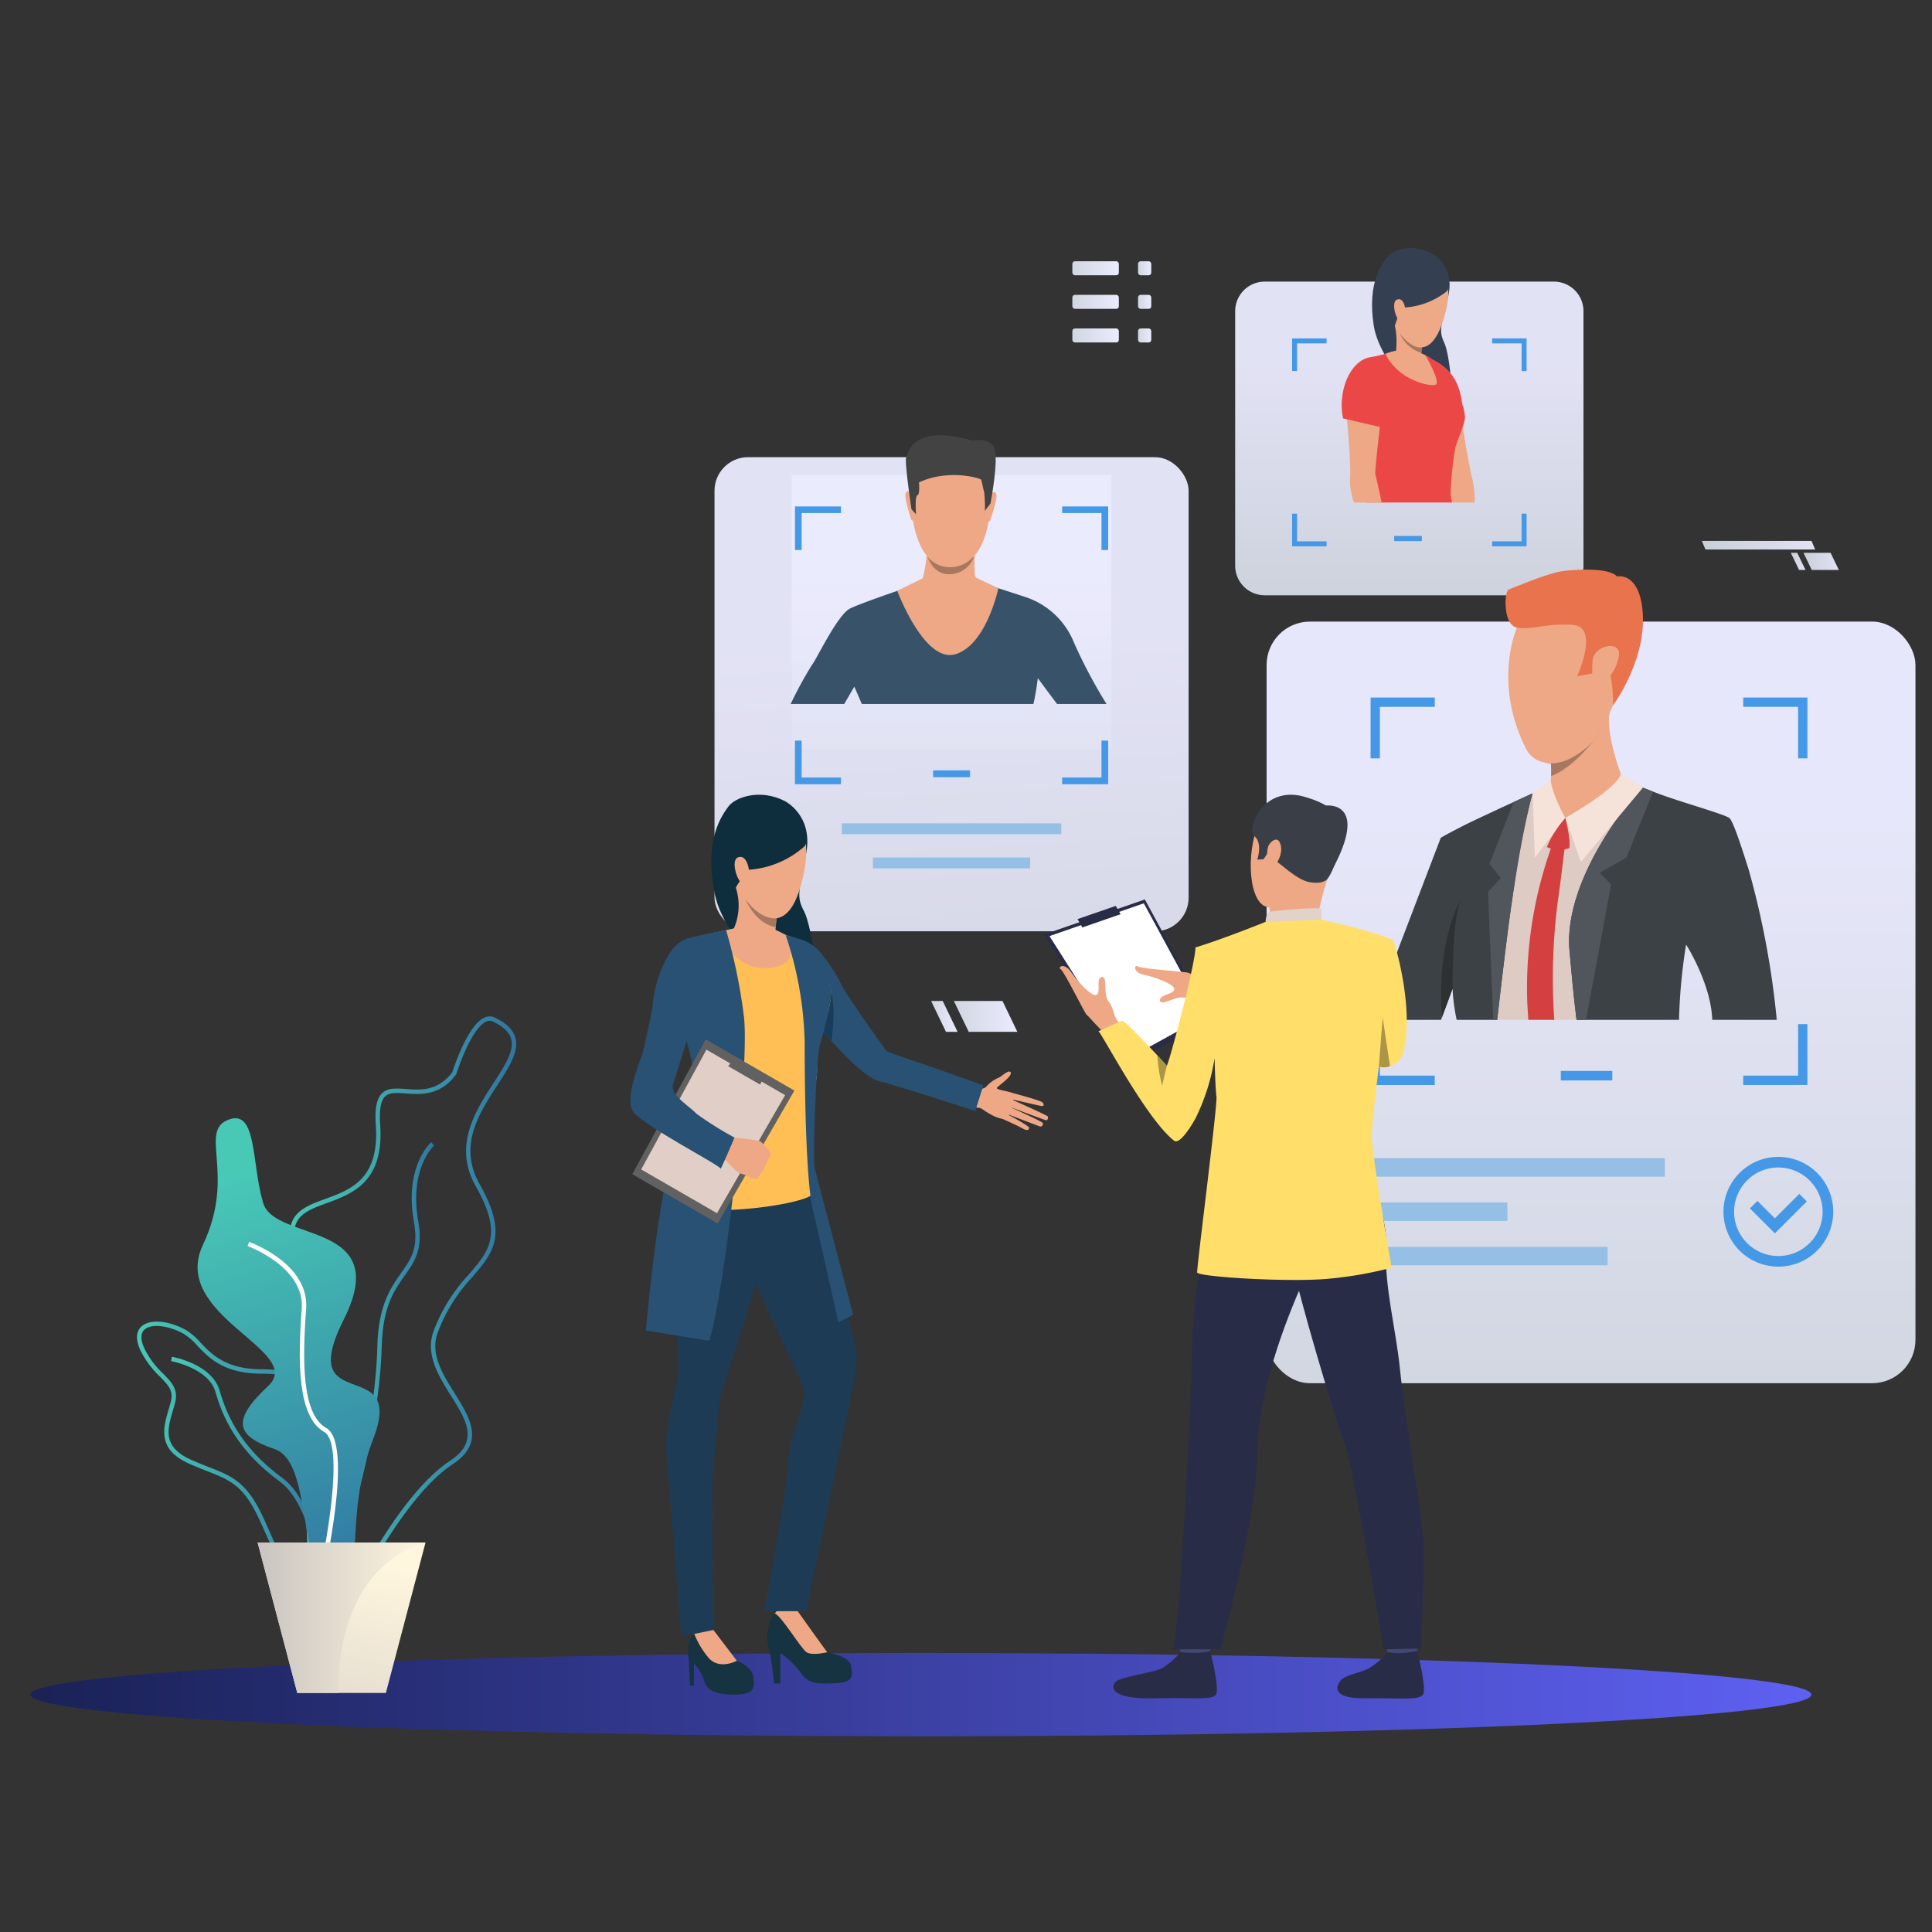 <svg xmlns="http://www.w3.org/2000/svg" xmlns:xlink="http://www.w3.org/1999/xlink" viewBox="0 0 292 292"><rect x="0" y="0" width="292" height="292" fill="#333333" stroke="none"/><defs><style>.cls-1,.cls-28,.cls-46,.cls-6{opacity:0.95;}.cls-1{fill:url(#linear-gradient);}.cls-2{fill:#96bfe6;}.cls-3{opacity:0.98;fill:url(#linear-gradient-2);}.cls-4{fill:#4598e6;}.cls-5{fill:url(#linear-gradient-3);}.cls-6{fill:url(#linear-gradient-4);}.cls-7{fill:#385369;}.cls-8{fill:#eea886;}.cls-9{fill:#434343;}.cls-10{fill:#a77860;}.cls-11{fill:#0e2d3d;}.cls-12{fill:#163342;}.cls-13{fill:#1d3b54;}.cls-14{fill:#285173;}.cls-15{fill:#ffbf55;}.cls-16{fill:#183c59;}.cls-17{fill:#616161;}.cls-18{fill:#e0cec7;}.cls-19{fill:#eea987;}.cls-20{fill:url(#linear-gradient-5);}.cls-21{fill:url(#linear-gradient-6);}.cls-22{fill:url(#linear-gradient-7);}.cls-23{fill:url(#linear-gradient-8);}.cls-24{fill:url(#linear-gradient-9);}.cls-25{fill:#fff;}.cls-26{fill:url(#linear-gradient-10);}.cls-27{fill:url(#linear-gradient-11);}.cls-28{fill:url(#linear-gradient-12);}.cls-29{fill:#344052;}.cls-30{fill:#eb4747;}.cls-31{fill:#393d63;}.cls-32{fill:#decbc4;}.cls-33{fill:#e8734d;}.cls-34{fill:#3c4145;}.cls-35{fill:#51565c;}.cls-36{fill:#f5e2d9;}.cls-37{fill:#d44040;}.cls-38{fill:#2d3133;}.cls-39{fill:#292c47;}.cls-40{fill:#424773;}.cls-41{fill:#3a3f47;}.cls-42{fill:#e2d2ca;}.cls-43{fill:#323657;}.cls-44{fill:#ffdf69;}.cls-45{fill:#ab9546;}.cls-47{fill:url(#linear-gradient-13);}.cls-48{fill:url(#linear-gradient-14);}.cls-49{fill:url(#linear-gradient-15);}.cls-50{fill:url(#linear-gradient-16);}.cls-51{fill:url(#linear-gradient-17);}.cls-52{fill:url(#linear-gradient-18);}.cls-53{fill:url(#linear-gradient-19);}.cls-54{fill:url(#linear-gradient-20);}.cls-55{fill:url(#linear-gradient-21);}.cls-56{fill:url(#linear-gradient-22);}.cls-57{fill:url(#linear-gradient-23);}</style><linearGradient id="linear-gradient" x1="148.957" y1="198.069" x2="143.338" y2="96.229" gradientUnits="userSpaceOnUse"><stop offset="0" stop-color="#d1d7e0"/><stop offset="1" stop-color="#ebebff"/></linearGradient><linearGradient id="linear-gradient-2" x1="240.466" y1="225.957" x2="240.466" y2="121.546" xlink:href="#linear-gradient"/><linearGradient id="linear-gradient-3" x1="4.592" y1="256.125" x2="273.767" y2="256.125" gradientUnits="userSpaceOnUse"><stop offset="0.005" stop-color="#1a2257"/><stop offset="1" stop-color="#5e60f2"/></linearGradient><linearGradient id="linear-gradient-4" x1="143.818" y1="161.481" x2="143.818" y2="85.135" xlink:href="#linear-gradient"/><linearGradient id="linear-gradient-5" x1="-10030.154" y1="205.201" x2="-10012.848" y2="205.201" gradientTransform="matrix(-1, 0, 0, 1, -9964.543, 0)" gradientUnits="userSpaceOnUse"><stop offset="0" stop-color="#3076a1"/><stop offset="1" stop-color="#48c9b6"/></linearGradient><linearGradient id="linear-gradient-6" x1="-10016.708" y1="219.485" x2="-9985.247" y2="219.485" xlink:href="#linear-gradient-5"/><linearGradient id="linear-gradient-7" x1="-10014.019" y1="224.06" x2="-9990.406" y2="224.06" xlink:href="#linear-gradient-5"/><linearGradient id="linear-gradient-8" x1="-10042.562" y1="200.073" x2="-10007.103" y2="200.073" xlink:href="#linear-gradient-5"/><linearGradient id="linear-gradient-9" x1="56.906" y1="238.78" x2="36.261" y2="176.843" gradientTransform="matrix(1, 0, 0, 1, 0, 0)" xlink:href="#linear-gradient-5"/><linearGradient id="linear-gradient-10" x1="40.933" y1="279.23" x2="51.256" y2="234.73" gradientUnits="userSpaceOnUse"><stop offset="0" stop-color="#c9c4c1"/><stop offset="1" stop-color="#fff6de"/></linearGradient><linearGradient id="linear-gradient-11" x1="19.403" y1="244.503" x2="44.78" y2="244.503" gradientTransform="translate(19.534)" xlink:href="#linear-gradient-10"/><linearGradient id="linear-gradient-12" x1="213.006" y1="96.936" x2="213.006" y2="53.929" xlink:href="#linear-gradient"/><linearGradient id="linear-gradient-13" x1="272.572" y1="84.847" x2="277.92" y2="84.847" xlink:href="#linear-gradient"/><linearGradient id="linear-gradient-14" x1="270.656" y1="84.847" x2="272.885" y2="84.847" xlink:href="#linear-gradient"/><linearGradient id="linear-gradient-15" x1="257.212" y1="82.401" x2="274.343" y2="82.401" xlink:href="#linear-gradient"/><linearGradient id="linear-gradient-16" x1="162.074" y1="40.547" x2="169.1" y2="40.547" xlink:href="#linear-gradient"/><linearGradient id="linear-gradient-17" x1="162.074" y1="45.624" x2="169.1" y2="45.624" xlink:href="#linear-gradient"/><linearGradient id="linear-gradient-18" x1="162.074" y1="50.701" x2="169.1" y2="50.701" xlink:href="#linear-gradient"/><linearGradient id="linear-gradient-19" x1="172.001" y1="40.547" x2="174" y2="40.547" xlink:href="#linear-gradient"/><linearGradient id="linear-gradient-20" x1="172.001" y1="45.624" x2="174" y2="45.624" xlink:href="#linear-gradient"/><linearGradient id="linear-gradient-21" x1="172.001" y1="50.701" x2="174" y2="50.701" xlink:href="#linear-gradient"/><linearGradient id="linear-gradient-22" x1="144.165" y1="153.622" x2="153.765" y2="153.622" xlink:href="#linear-gradient"/><linearGradient id="linear-gradient-23" x1="140.726" y1="153.622" x2="144.727" y2="153.622" xlink:href="#linear-gradient"/></defs><title>solution</title><g id="Windows"><rect class="cls-1" x="107.991" y="69.097" width="71.654" height="71.654" rx="5.072"/><rect class="cls-2" x="127.231" y="124.438" width="33.175" height="1.639"/><rect class="cls-2" x="131.929" y="129.602" width="23.777" height="1.639"/><rect class="cls-3" x="191.433" y="93.948" width="98.067" height="115.108" rx="6.555"/><rect class="cls-4" x="235.898" y="161.855" width="7.778" height="1.441"/><rect class="cls-2" x="206.368" y="175.055" width="45.259" height="2.789"/><rect class="cls-2" x="206.368" y="188.445" width="36.599" height="2.789"/><rect class="cls-2" x="206.368" y="181.75" width="21.456" height="2.789"/><path class="cls-4" d="M263.468,105.427v1.409h8.294v7.784h1.408v-9.193Zm-56.321,9.193h1.409v-7.784h8.294v-1.409h-9.7Zm64.615,40.164v7.786h-8.294v1.409h9.7v-9.2Zm-63.206,0h-1.409v9.2h9.7V162.57h-8.294Z"/><path class="cls-4" d="M268.779,191.439a8.295,8.295,0,1,1,8.294-8.294A8.3,8.3,0,0,1,268.779,191.439Zm0-14.984a6.689,6.689,0,1,0,6.689,6.69A6.7,6.7,0,0,0,268.779,176.455Z"/><polygon class="cls-4" points="268.25 186.409 264.482 182.641 265.617 181.506 268.25 184.139 271.941 180.447 273.076 181.583 268.25 186.409"/><path class="cls-5" d="M273.767,256.125c0,3.479-60.257,6.3-134.587,6.3S4.592,259.6,4.592,256.125s60.257-6.3,134.588-6.3S273.767,252.646,273.767,256.125Z"/><rect class="cls-6" x="119.669" y="71.776" width="48.297" height="41.439"/><path class="cls-7" d="M162.266,97a11.886,11.886,0,0,0-7.216-6.742c-.642-.214-1.79-.588-3-.979-2.178-.7-4.558-1.47-4.558-1.47h-7.517s-2.6.873-5.37,1.842l0,0c-2.548.894-5.232,1.868-6.137,2.324-1.89.943-5.069,7.687-5.711,8.46a59.481,59.481,0,0,0-3.257,5.96h8.1c.855-1.47,1.514-2.61,1.514-2.61s.512,1.123,1.134,2.61h25.943c.41-1.726.666-3.9.666-3.9s1.389,1.889,2.906,3.9h7.477A75.207,75.207,0,0,1,162.266,97Z"/><path class="cls-8" d="M144.63,67.156s5.877.926,4.983,10.122-6.083,8.442-6.43,8.433-5.207.168-5.586-11.06C137.6,74.651,137.431,66.348,144.63,67.156Z"/><path class="cls-8" d="M149.7,74.68s.644-.687.88.009-.878,3.8-.918,3.945c0,0-.117.27-.272.121A33.8,33.8,0,0,1,149.7,74.68Z"/><path class="cls-8" d="M137.755,74.564s-.63-.7-.88-.008.795,3.815.842,3.962c0,0,.112.272.269.126A33.555,33.555,0,0,0,137.755,74.564Z"/><path class="cls-9" d="M149.7,76.091l-.842,1.125a22.449,22.449,0,0,0-.111-2.853c-.135-.387-.342-1.568-.455-1.847s-5.047-1.661-9.405.4c0,0,.191,1.773-.227,1.931s-.212,2.889-.212,2.889l-.692-.781s-1.059-7.075-.8-7.813,1.095-5.17,10.037-2.539c0,0,2.788-.59,3.347,1.335S149.7,76.091,149.7,76.091Z"/><path class="cls-8" d="M148.222,87.646c0-.008-.754-.37-.754-.37-.367-.819-.095-4.274-.095-4.274s-7.485-1.905-7.272-.448a18.816,18.816,0,0,1-.645,4.842l-3.84,1.906s4.092,10.987,8.794,9.57,6.479-9.966,6.479-9.966Z"/><path class="cls-10" d="M140.209,84.172a4.439,4.439,0,0,0,3.3,1.557,4.827,4.827,0,0,0,3.737-1.723,3.94,3.94,0,0,1-3.728,2.776S141.245,87.071,140.209,84.172Z"/><path class="cls-11" d="M118.6,121.063s4.319,2.112,3.251,7.86-1.54,6.522-.346,8.767,2.6,11.826,1.529,13.642-13.307-7.98-15-16.2,1.075-11.873,2.055-13.235S114.785,119.128,118.6,121.063Z"/><path class="cls-12" d="M116.968,254.446h.979V249.83a13.123,13.123,0,0,1,3.125,3.049c1.2,1.77,2.861,1.619,5.384,1.506s2.409-1.129,2.183-2.56-2.786-1.882-3.614-2.108-2.709-3.466-3.313-4.254a10.769,10.769,0,0,1-1.261-2.109s-.471-1.92-2.8,0-1.657,5.61-1.393,5.949A41.925,41.925,0,0,1,116.968,254.446Z"/><path class="cls-8" d="M121.9,249.717c.866.565,3.125,0,3.125,0-.64-.828-4.574-6.363-4.574-6.363-2.391-1.393-3.336.524-3.336.524C118.091,244.176,121.034,249.152,121.9,249.717Z"/><path class="cls-8" d="M147.073,164.552s1.567.3,2.1-.437a5.122,5.122,0,0,1,1.817-1.255c.428-.2,1.515-1.3,1.771-.761s-1.705,1.9-2.059,2.267,1.923.53,2.316.888-.091,4.113-1.641,3.821-3.012-1.628-3.295-1.626a9.586,9.586,0,0,1-1.136-.168Z"/><path class="cls-8" d="M152.674,165.1s4.685,1.21,4.93,1.552.164.592-.279.5-4.561-1.039-4.561-1.039,5.3,2.365,5.567,2.6c.153.138.026.632-.216.6s-5.633-2.072-5.633-2.072,4.949,2.217,5.109,2.48a.373.373,0,0,1-.469.514c-.378-.139-5.088-1.937-5.088-1.937s3.5,1.84,3.5,2.142c0,.185-.088.617-.976.114s-3.109-1.47-3.109-1.47Z"/><path class="cls-12" d="M104.285,254.762h.6v-3.389a7.377,7.377,0,0,1,1.561,2.721c.489,1.619,2.241,2.1,4.915,2.024s2.71-1.131,2.484-2.712S111.363,251,111.363,251a42.254,42.254,0,0,1-3.539-4.65,3.526,3.526,0,0,0-2.89.593c-1.27,1.025-.875,3.342-.837,3.944S104.285,254.762,104.285,254.762Z"/><path class="cls-13" d="M106.129,174.045a23.636,23.636,0,0,0-4.049,9.054c-.864,4.913.511,21.4.473,23.831s-2.3,8.471-1.845,13.045,2.235,27.341,2.235,27.341l4.881-.969s-.283-23.21,0-25.13.849-8.918.962-9.709,7.17-21.551,7.17-25.093S113.81,168.266,106.129,174.045Z"/><path class="cls-13" d="M122.13,175.663s5.233,19.973,5.854,22.74,1.521,5.049,1.521,6.224a41.121,41.121,0,0,1-1.013,7.1l-6.645,31.782h-6.329s3.527-19.067,3.621-22.795,2.972-9.043,2.407-10.625-9.092-19.821-9.092-19.821S106,169.866,122.13,175.663Z"/><path class="cls-8" d="M111.363,251l-3.539-4.65-2.89.593a13.125,13.125,0,0,0,2.182,3.647C108.78,252.441,111.363,251,111.363,251Z"/><path class="cls-14" d="M119.969,141.723a6.533,6.533,0,0,1,3.787,1.95,25.008,25.008,0,0,1,3.587,5.464c.427.931,6.412,9.565,6.723,9.759s3.319,1.2,5.312,1.87c3.077,1.035,9.243,3.276,9.243,3.276l-1.225,3.877s-11.595-3.794-14.5-4.509c-3.551-.875-11.725-11.362-11.725-11.362S115.078,144.906,119.969,141.723Z"/><path class="cls-15" d="M116.2,140.209a29.2,29.2,0,0,0,3.766,1.514c.97.194,4.735,5.085,5.4,6.871s0,4.463-1.359,7.607-.077,4.192-.7,7.336-.422,14.906-.305,16.653-18.168,4.394-21.778,1.211c0,0,2.444-10.6,5.337-13.625.626-.655.56-5.015.133-6.1s-5.24-9.2-5.24-9.2-.354-8.228,1.746-9.859c1.825-1.417,6.8-1.922,7.689-2.232A15.253,15.253,0,0,1,116.2,140.209Z"/><path class="cls-8" d="M117.538,136.984s-.084.77-.18,1.81c-.037.411-.078.866-.115,1.331a31.407,31.407,0,0,0-.146,3.656s-2.905,2.91-6.207-3.4a8.668,8.668,0,0,0,.343-6.141C110.187,130.7,117.538,136.984,117.538,136.984Z"/><path class="cls-16" d="M125.666,157.361s.7-4.65-.044-7.477a18.06,18.06,0,0,1-1.333,5.884Z"/><path class="cls-8" d="M108.658,140.831s2,5.9,7.483,5.467,2.6-4.982,2.6-4.982a12.091,12.091,0,0,0-1.752-.858c-.385-.074-6.064-.146-6.064-.146Z"/><path class="cls-14" d="M118.741,141.316a54.061,54.061,0,0,1,2.872,16.045c0,8.1.232,21.291,1.235,25.457s3.857,17.05,3.857,17.05l2.237-1.157s-5.38-20.563-5.786-22.045.309-17.147.695-18.459,2.026-7.149,1.771-8.769c-.322-2.042-2.232-5.063-5.318-7.661Z"/><path class="cls-14" d="M109.742,140.583a82.549,82.549,0,0,1,2.69,13.039c.905,7.322-2.777,41.309-5.246,49.024L97.619,201.1s2.06-24.024,4.855-28.4,3.685-8.24.668-17.364,1.322-13.645,1.322-13.645S108.9,140.678,109.742,140.583Z"/><polygon class="cls-17" points="120.063 164.827 108.464 184.918 95.569 177.473 106.664 157.092 120.063 164.827"/><polygon class="cls-18" points="118.665 165.518 108.363 183.362 96.91 176.75 106.765 158.648 118.665 165.518"/><polygon class="cls-17" points="114.864 163.915 115.587 162.663 110.957 159.99 110.053 161.138 114.864 163.915"/><path class="cls-8" d="M114.312,178.17a2.384,2.384,0,0,1-.759-.109s-.405-.235-.7-.385a2.246,2.246,0,0,0-.235-.1,4.4,4.4,0,0,1-1.293-.547,29.43,29.43,0,0,1-2.329-2.459l.858-1.3.629-1.336a29.519,29.519,0,0,1,4.329.523,1.5,1.5,0,0,1,.143.086,5.573,5.573,0,0,1,.807.826c.073.062.761.735.737,1.022a.939.939,0,0,1-.457.791,2.243,2.243,0,0,1-.481,1.138,1.4,1.4,0,0,1-.672,1.033S114.735,178.066,114.312,178.17Z"/><path class="cls-14" d="M106.451,141.723s-3.522-1.009-5.541,2.873a17.717,17.717,0,0,0-2.278,7.433c-.255,1.789-1.4,6.676-1.521,7.18s-2.721,6.522-1.526,8.625,13.392,8.336,13.314,8.8,2.112-4.7,2.112-4.7a52.2,52.2,0,0,1-5.741-3.6c-1.313-1.375-4.081-2.857-3.512-4.563.668-2,2.675-8.765,3.141-9.755S109.421,142.985,106.451,141.723Z"/><path class="cls-19" d="M117.972,121.7s6.271,1.971,2.866,12.793-11.969-1.254-11.073-7.848S117.972,121.7,117.972,121.7Z"/><path class="cls-11" d="M121.479,128.015a14.145,14.145,0,0,1-8.331,3.44s-2,2.35-2.158,3.272c0,0-4.652-7.931,1.067-12.685S123.582,126.056,121.479,128.015Z"/><path class="cls-19" d="M113.211,131.67c-.04-.787-.525-2.58-1.7-2.078s.072,4.152.848,3.927C112.363,133.519,113.307,133.534,113.211,131.67Z"/><path class="cls-10" d="M117.358,138.794c-.037.411-.078.866-.115,1.331,0,0-2.768-.165-4.618-4.283C112.746,136.022,114.774,139,117.358,138.794Z"/><path class="cls-20" d="M48.688,237.762c4.021-2.828,8.727-22.535,9.008-34.273.144-6.013,1.921-8.518,3.489-10.728,1.5-2.112,2.793-3.937,2.039-8.126-1.441-8.006,2.348-11.462,2.387-11.5l-.439-.5c-.169.148-4.114,3.712-2.6,12.114.7,3.914-.457,5.551-1.927,7.624-1.543,2.174-3.463,4.88-3.612,11.1-.3,12.6-5.113,31.2-8.726,33.745Z"/><path class="cls-21" d="M40.259,232.014c-.379-.86-.772-1.75-1.217-2.689-2.3-4.849-4.331-5.647-7.7-6.97-.824-.324-1.757-.69-2.782-1.15-4.829-2.171-3.894-5.369-3.069-8.191.115-.394.23-.788.33-1.177.425-1.66-.391-2.493-1.626-3.753a14.086,14.086,0,0,1-2.942-3.944c-.964-2.015-.472-3.095.11-3.646,1.225-1.162,4.049-.948,6.716.508a9.716,9.716,0,0,1,2.233,1.923c1.7,1.78,3.816,4,9.168,4.021,3.051.014,4.723.436,5.588,1.408.983,1.1.8,2.757.541,5.044-.088.791-.189,1.688-.25,2.657a15.5,15.5,0,0,0,3.082,9.99c2.038,2.427,4.55,7.463,3.466,10.563a3.712,3.712,0,0,1-3.02,2.431,8.588,8.588,0,0,1-1.7.184C43.44,239.223,42.07,236.119,40.259,232.014Zm-12.5-30.428c-2.382-1.3-4.936-1.563-5.941-.61-.764.724-.4,1.964.033,2.877a13.333,13.333,0,0,0,2.817,3.766c1.292,1.318,2.313,2.36,1.795,4.382-.1.4-.218.8-.336,1.2-.821,2.81-1.6,5.464,2.7,7.4,1.01.454,1.935.817,2.752,1.138,3.4,1.335,5.652,2.217,8.062,7.305.448.946.842,1.84,1.224,2.705,2.08,4.714,3.336,7.56,7.884,6.641a3.087,3.087,0,0,0,2.524-2c.955-2.732-1.33-7.515-3.348-9.917a15.882,15.882,0,0,1-3.236-10.459c.062-.985.164-1.89.253-2.689.237-2.116.409-3.645-.376-4.528-.718-.806-2.29-1.172-5.1-1.185-5.634-.026-7.859-2.355-9.646-4.227a9.117,9.117,0,0,0-2.07-1.8Z"/><path class="cls-22" d="M48.812,243.062l.664-.035c-.033-.624-.871-15.331-6.776-19.635-6.478-4.722-8.521-9.8-9.494-13.2-1.146-4.014-6.98-5.087-7.228-5.13l-.115.654c.056.01,5.672,1.046,6.7,4.658,1,3.5,3.1,8.715,9.741,13.558C47.96,228.049,48.8,242.913,48.812,243.062Z"/><path class="cls-23" d="M47.688,246.37c-1.39-.692-1.339-3.474-1.263-7.686.1-5.321.228-12.609-2.558-19.312-2.959-7.121-.32-9.2,2.233-11.215,2.858-2.255,5.558-4.384.376-14-2.38-4.414-3.135-7.4-2.378-9.4.749-1.973,2.85-2.742,5.075-3.556,3.839-1.405,8.191-3,7.629-11.124-.173-2.491.12-4.023.922-4.821.87-.867,2.153-.773,3.638-.665,2.243.165,4.785.351,7-2.538.23-.722,2.347-7.165,4.879-8.268a1.8,1.8,0,0,1,1.55.008h0c1.748.836,2.762,1.828,3.1,3.032.589,2.094-.945,4.455-2.721,7.19-2.79,4.3-5.954,9.168-2.673,14.964,4.338,7.664,2.047,10.346-1.124,14.058a25,25,0,0,0-5.253,8.468c-1.107,3.162.782,6.177,2.608,9.093,2.291,3.657,4.66,7.438-.328,10.72-8.247,5.426-16.391,23.136-16.472,23.314l-.034.074-.064.05c-1.519,1.191-2.625,1.759-3.458,1.759A1.512,1.512,0,0,1,47.688,246.37Zm20.347-25.6c4.444-2.924,2.445-6.116.129-9.811-1.821-2.907-3.884-6.2-2.672-9.665a25.551,25.551,0,0,1,5.375-8.681c3.107-3.637,5.16-6.04,1.051-13.3-3.479-6.148-.056-11.419,2.695-15.655,1.688-2.6,3.145-4.843,2.638-6.647-.284-1.009-1.183-1.863-2.748-2.612h0a1.143,1.143,0,0,0-1,0c-2.349,1.024-4.506,7.845-4.528,7.913l-.017.056-.035.046c-2.44,3.224-5.308,3.015-7.613,2.846-1.377-.1-2.465-.181-3.12.472s-.884,2.051-.728,4.3c.6,8.625-4.205,10.383-8.064,11.8-2.168.793-4.04,1.478-4.681,3.167-.684,1.8.06,4.613,2.342,8.845,5.447,10.1,2.4,12.507-.55,14.832-2.467,1.945-4.8,3.782-2.031,10.437,2.839,6.832,2.706,14.2,2.609,19.58-.067,3.673-.119,6.574.894,7.078.593.3,1.728-.2,3.373-1.483C52.016,242.858,59.816,226.178,68.035,220.771Z"/><path class="cls-24" d="M34.671,169.176c4.2-1.439,3.325,6.651,5.1,12.636s19.73,2.611,12.193,17.6,9.532,5.012,4.433,18.091-.443,27.068-5.985,23.51-3.114-20.029-8.877-21.986-6.7-4.239-1-9.559-14.953-10.6-9.855-21.346S29.822,170.839,34.671,169.176Z"/><path class="cls-25" d="M48.478,240.152c.528-2.239,5.036-21.943.83-24.324-3.707-2.1-3.616-10.265-3.038-17.975.512-6.825-8.253-10.015-8.627-10.147l-.222.626c.086.031,8.66,3.154,8.186,9.472-.594,7.918-.657,16.32,3.373,18.6,3.193,1.809.253,17.644-1.149,23.594Z"/><polygon class="cls-26" points="64.314 233.136 58.321 255.871 44.93 255.871 38.937 233.136 64.314 233.136"/><path class="cls-27" d="M64.314,233.136s-13.193,2.477-13.193,22.735H44.93l-5.993-22.735Z"/><path class="cls-28" d="M191.154,42.562h43.7a4.471,4.471,0,0,1,4.471,4.471V85.5a4.471,4.471,0,0,1-4.471,4.471h-43.7a4.472,4.472,0,0,1-4.472-4.472V47.033a4.471,4.471,0,0,1,4.471-4.471Z"/><rect class="cls-4" x="210.718" y="81.008" width="4.175" height="0.773"/><path class="cls-29" d="M216.582,38.41s3.364,1.847,2.3,6.389-1.474,5.142-.606,6.978,1.63,9.527.705,10.934-10.31-6.864-11.352-13.48,1.3-9.427,2.137-10.476S213.614,36.723,216.582,38.41Z"/><path class="cls-8" d="M222.9,75.952h-3.6c-.175-1.777-.335-3.013-.3-3.2.052-.3-3.585-9.842-3.924-10.631s-1.675-2.9-1.849-4.9,2.422-2.8,2.422-2.8c3.507.628,4.695,5.48,4.695,5.48s1.473,9.837,2.218,12.606A17.578,17.578,0,0,1,222.9,75.952Z"/><path class="cls-30" d="M221.085,62.281l-5.363,2.261s-4.93-12.234-.8-10.868S220.9,57.6,221.085,62.281Z"/><path class="cls-30" d="M219.892,68.041a51.2,51.2,0,0,0-.655,6.679c.024.191.1.632.223,1.232H206.527c.344-1.228.657-2.315.847-2.947.628-2.083.026-2.641-.291-4.307-.124-.653-.558-1.892-1.032-3.291-.159-.468-.322-.955-.478-1.444a29.739,29.739,0,0,1-1-4.616c-.781-4.975,3.046-5.453,3.046-5.453,1.422-.262,3.906-1.03,3.906-1.03l3.89.81a4.18,4.18,0,0,1,.911.537l0,0a7.041,7.041,0,0,1,.875.767,23.5,23.5,0,0,1,2.116,3.059c.258.421.518.853.763,1.279a7.323,7.323,0,0,1,1.335,3.718C221.406,64.263,220.048,66.826,219.892,68.041Z"/><path class="cls-8" d="M215.419,53.675s2.438,4.166,1.531,4.477-5.683-.741-7.549-4.677A7.221,7.221,0,0,1,215.419,53.675Z"/><path class="cls-8" d="M215.07,55.577s-2.165.916-4.125-2.1c0,0,.527-3.424-.587-5.4s4.868,2.374,4.868,2.374-.1.409-.2,1.012c-.051.308-.1.667-.144,1.048-.034.317-.06.651-.071.983A5.385,5.385,0,0,0,215.07,55.577Z"/><path class="cls-31" d="M209.694,60.243c-.446,2.292-3.643,5.164-3.643,5.164-.158-.468-.321-.954-.478-1.443A20.934,20.934,0,0,0,209.694,60.243Z"/><path class="cls-8" d="M208.892,62.067c-.2.836-1.135,9.3-1.033,9.587.059.165.511,2.122.963,4.3h-4.175a10.234,10.234,0,0,1-.619-3.225c.266-2.854-.7-11.954-.7-11.954s-.867-5.5,3.7-6.191c0,0,2.7.355,2.861,2.347S209.1,61.234,208.892,62.067Z"/><path class="cls-30" d="M202.99,63.236l5.668,1.324s4.5-8.73.447-10.324C204.836,52.556,201.966,58.474,202.99,63.236Z"/><path class="cls-19" d="M216.058,38.894s4.926,1.808,1.8,10.308-9.5-1.451-8.533-6.674S216.058,38.894,216.058,38.894Z"/><path class="cls-29" d="M218.617,44.061a11.291,11.291,0,0,1-6.772,2.429s-.975,2.377-1.133,3.107c0,0-4.122-7.078.617-10.653S220.367,42.578,218.617,44.061Z"/><path class="cls-19" d="M212.408,47c0-.63-.321-2.077-1.274-1.721s-.1,3.313.529,3.163C211.663,48.442,212.414,48.489,212.408,47Z"/><path class="cls-10" d="M214.82,53.343a5.238,5.238,0,0,1-3.238-2.92c1.883,2.432,3.3,2.083,3.3,2.083C214.851,52.823,214.848,53.021,214.82,53.343Z"/><path class="cls-4" d="M225.519,51.142V51.9h4.452v4.179h.756V51.142Zm-30.234,4.935h.756V51.9h4.452v-.756h-5.208Zm34.686,21.561v4.18h-4.452v.756h5.208V77.638Zm-33.93,0h-.756v4.936h5.208v-.756h-4.452Z"/><rect class="cls-4" x="141.029" y="116.432" width="5.577" height="1.033"/><path class="cls-4" d="M160.531,76.54v1.01h5.947v5.581h1.01V76.54Zm-40.383,6.591h1.01V77.55h5.947V76.54h-6.957Zm46.33,28.8v5.584h-5.947v1.01h6.957V111.93Zm-45.32,0h-1.01v6.594h6.957v-1.01h-5.947Z"/><path class="cls-32" d="M268.4,154.139h-4.717c-.086-.189-.156-.353-.214-.485-1.4-3.305-8.613-10.884-8.613-10.884v.017l0,.008v.008l-.012.033c-.005.016-.009.037-.017.062a.142.142,0,0,0-.008.041l-.012.033c-.3,1.1-1.749,6.6-2.476,11.167H220.4c-.074-.423-.16-.826-.259-1.2a26.029,26.029,0,0,1-.616-3.3c0-.053-.012-.1-.016-.156-.025-.193-.045-.386-.062-.575a30.3,30.3,0,0,1-.053-5.284c-.09.193-.735,2.558-1.58,5.477-.464,1.6-.99,3.371-1.511,5.038h-7.538l9.459-27.29c.209-.164,2.665-1.351,4.455-2.2,1.827-.87,4.031-2.147,6.022-3.239,1.019-.558,1.979-1.064,2.813-1.445l.127-.058v0c1.375-.628,2.291-1.043,2.291-1.043h0l.595-.057c1.922-.185,7.883-.743,9.879-.858.164-.013.3-.017.41-.021a1.629,1.629,0,0,1,.2,0,25.244,25.244,0,0,1,3.1,1.06c.061.02.123.045.185.069.078.029.151.058.229.086.14.054.284.107.427.165.288.115.588.23.887.349l.316.123a63.136,63.136,0,0,1,7.813,3.5c.583.415,2.394,3.826,4.492,8.047A235.344,235.344,0,0,1,268.4,154.139Z"/><path class="cls-8" d="M244.972,116.991c-.085,4.291-8.394,6.639-8.394,6.639s-3.475-4.357-2.645-4.774c.326-.164.459-.815.5-1.544a14.963,14.963,0,0,0-.047-1.946c-.024-.3-.048-.5-.048-.5s1.187-1.253,2.7-2.745c2.639-2.609,6.267-5.952,6.273-4.622a1.227,1.227,0,0,1-.031.252C242.638,110.745,244.972,116.991,244.972,116.991Z"/><path class="cls-10" d="M241.772,110.7h0c-.016.025-.368.552-.97,1.309-1.275,1.6-3.673,4.24-6.369,5.3a14.963,14.963,0,0,0-.047-1.946,4.364,4.364,0,0,1-.825-.1,25.58,25.58,0,0,1,1.806-2.645l1.668-.5Z"/><path class="cls-8" d="M243.367,107.559c-.719,1.563-1.4,2.7-1.595,3.145h0a5.552,5.552,0,0,1-.97,1.309c-1.369,1.475-3.914,3.42-6.416,3.352a4.364,4.364,0,0,1-.825-.1,3.925,3.925,0,0,1-2.859-1.975c-5.184-10.148-1.431-18.446-1.431-18.446s14.172-4.008,16.39.258C247.216,98.1,245.055,103.885,243.367,107.559Z"/><path class="cls-33" d="M229.27,94.846s-1.316-.073-1.642-2.569c-.321-2.465.329-3.148.329-3.148s5.851-2.45,7.952-2.768,7.267-.624,8.478.76c0,0,2.943-.683,3.744,4.2C249.4,99.071,243.8,106.6,243.8,106.6s.048-5.063-1.069-5.734-2.08.925-2.08.925l-2.284.409s3.469-7.49-.692-7.767S231.652,95.28,229.27,94.846Z"/><path class="cls-8" d="M240.712,99.769c.217-2.231,4.25-3.082,3.98-.744s-2.256,4.583-3.174,4.5S240.546,101.469,240.712,99.769Z"/><path class="cls-34" d="M264.32,131.529c-1.314-4.208-2.452-7.538-2.956-7.9-.883-.632-7.879-2.558-11.2-3.859l-.316-.123c-.3-.119-.6-.234-.887-.349-.143-.058-.287-.111-.427-.165-.078-.028-.151-.057-.229-.086-.062-.024-.124-.049-.185-.069a.053.053,0,0,1-.017.016,54.448,54.448,0,0,0-3.666,4.689c-3.432,4.877-7.9,12.78-7.217,20.076.221,2.34.492,5.7.948,9.476.033.3.07.6.111.9h15.486a83.058,83.058,0,0,1,1.035-11.167l.012-.033a.142.142,0,0,1,.008-.041c0-.021.012-.041.017-.062l.012-.033v-.008l0-.008s3.748,5.859,3.941,11.352h9.747A129.3,129.3,0,0,0,264.32,131.529Z"/><path class="cls-34" d="M231.581,120.009a116.375,116.375,0,0,0-2.68,13.61v0c-.054.325-.1.657-.156,1,0,.037-.013.078-.017.119-.037.222-.07.451-.1.681,0,.029-.008.054-.012.083-.024.151-.049.307-.07.467-.057.382-.115.777-.172,1.175-.567,3.966-1.322,10.268-2.09,16.993H220.16a28.462,28.462,0,0,1-.62-4.734.493.493,0,0,0-.029.078c-.488,1.355-1.026,2.829-1.572,4.262-.05.131-.1.262-.148.394H207.24l10.51-27.5c.209-.165,2.915-1.622,4.705-2.472,1.868-.891,4.229-1.987,6.323-2.952,1-.464,1.941-.895,2.738-1.26Z"/><path class="cls-35" d="M245.816,129.624l-4.044,2.283,1.728,1.761-3.793,20.471h-1.429c-.526-4.139-.826-7.854-1.059-10.379-1.056-11.282,10.2-24.006,10.9-24.781.542.2,1.125.431,1.728.669Z"/><path class="cls-35" d="M231.643,119.9s-1.511,4.931-3.268,17.244c-.566,3.962-1.326,10.268-2.094,16.993h-.595L224.9,134.8l1.925-2.085-1.712-2.139,3.663-9.353c1-.464,1.941-.895,2.738-1.26Z"/><path class="cls-36" d="M248.323,119.027l-3.351-2.036s-.094,1.838-8.394,6.639l2.357,6.638Z"/><path class="cls-36" d="M234.371,117.917s.13,1.984,2.207,5.713l-4.6,6-.336-9.725Z"/><path class="cls-37" d="M236.591,123.63s.891,3.566.571,4.564a4.354,4.354,0,0,1-3.37-.179A15.652,15.652,0,0,1,236.591,123.63Z"/><path class="cls-37" d="M235.511,135.754a89.6,89.6,0,0,0-.592,18.385H230.99c-.053-.776-.1-1.585-.152-2.431a63.368,63.368,0,0,1,3.753-24.013l2-.5S235.946,132.8,235.511,135.754Z"/><path class="cls-38" d="M219.667,143.657c-.15,3.043-.128,5.745-.128,5.745v0c0,.015,0,.1-.01.233-.007-.052-.013-.1-.019-.153-.487,1.355-1.027,2.827-1.571,4.261a45.786,45.786,0,0,1-.122-4.643c.218-8.532,2.9-13.007,2.9-13.007C220.1,137.582,219.808,140.773,219.667,143.657Z"/><polygon class="cls-39" points="182.942 154.175 170.389 161.076 157.782 141.237 173.029 135.941 182.942 154.175"/><polygon class="cls-25" points="182.146 153.579 170.406 160.032 158.617 141.48 172.876 136.526 182.146 153.579"/><path class="cls-8" d="M186.446,150.11s-2.185-1.045-3.144-1.592-3.427-1.3-3.626-1.474-7.313-.617-7.745-.989-.851.873.993,1.276,4.41,1.392,4.55,2.112-1.894.892-2.1,1.485.058.461.35.588,2.419-1.051,3.355-.717,2.366-.128,3.083.117,4.2,1.419,4.2,1.419Z"/><path class="cls-8" d="M169.777,158.586s-1.836-1.652-2.724-2.343-2.555-2.724-2.8-2.842-3.429-6.652-3.948-6.913.491-1.142,1.59.438,3.028,3.614,3.762,3.465.1-2.131.581-2.557.457-.124.69.1-.048,2.689.631,3.441.8,2.28,1.311,2.86,2.974,3.41,2.974,3.41Z"/><path class="cls-40" d="M209.309,246.89s.4,2.756.446,3.17,4.418-.244,4.418-.244l.353-3.281S209.855,246.5,209.309,246.89Z"/><path class="cls-39" d="M209.709,249.71a11.78,11.78,0,0,1-2.722,2.384c-1.339.724-3.442,1.011-4.233,1.76-.571.541-2.081,2.87,3.478,2.823s8.238.329,8.834-.564-.862-6.59-.862-6.59A11.763,11.763,0,0,1,209.709,249.71Z"/><path class="cls-40" d="M178.015,246.89s.4,2.756.447,3.17,4.417-.244,4.417-.244l.353-3.281S178.561,246.5,178.015,246.89Z"/><path class="cls-39" d="M178.415,249.71a11.756,11.756,0,0,1-2.722,2.384c-1.338.724-6.263,1.319-7.055,2.068-.571.541-1.521,2.718,6.3,2.515,5.557-.145,8.239.329,8.834-.564s-.862-6.59-.862-6.59S181.67,250.029,178.415,249.71Z"/><path class="cls-39" d="M205.692,176.071s4.1,6.52,3.8,12.414,1.488,12.328,2.1,18.485c.687,6.864,3.5,23.113,3.6,26.784s-.437,15.4-.437,15.4l-5.63.129s-4.728-28.407-5.953-31.306-7.3-23.563-7.5-25.881S205.692,176.071,205.692,176.071Z"/><path class="cls-39" d="M184.089,176.954s-3.093,16.154-3.5,19.761-.68,17.457-.884,19.711-1.361,29.5-2.45,32.852h7.2s5.525-19.808,5.525-29.18,4.269-20.374,7.024-26.558,9.063-6.33,10.756-17.8C207.757,175.737,186.382,173.316,184.089,176.954Z"/><path class="cls-8" d="M198.844,121.254s-5.508-2.058-8.048,2.135-2.295,12.588.481,13.62,6.948.492,8.369-2.131,2.705-6.417,2.643-8.952S200.29,121.986,198.844,121.254Z"/><path class="cls-8" d="M191.875,137.2a4.759,4.759,0,0,1-.149,2.22c-.379.732,7.136.751,7.136.751a49.479,49.479,0,0,1,1.767-7.351C201.785,129.454,191.875,137.2,191.875,137.2Z"/><path class="cls-41" d="M200.629,132.821s-.519.855-2.636.523-4.7-3.148-5.584-3.458-.893-.828-.893-.828l-.553.808-.939.06s.856-2.52-.436-3.548,1.341-8.156,8.131-5.782c0,0,5.215,1.437,5.026,4.4S201.8,131.344,200.629,132.821Z"/><path class="cls-42" d="M191.28,139.333s.023-1.4.658-1.534,7-.747,7.782-.441v1.631S198.219,139.912,191.28,139.333Z"/><path class="cls-8" d="M191.656,127.979c.119-.5,1.384-1.919,1.869-.4s-.732,3.57-1.411,3.4S191.355,129.24,191.656,127.979Z"/><path class="cls-43" d="M166,155.871a.016.016,0,0,1,.01,0C165.97,155.889,165.964,155.891,166,155.871Z"/><path class="cls-44" d="M210.322,191.6a58.315,58.315,0,0,1-9.139,1.629c-5.76.635-20.153-.229-20.244-.91s3.1-25.341,2.915-26.611-.279-5.795-.279-5.795a31.874,31.874,0,0,1-2.859,9.065c-.551,1-2.4,4.124-3.29,3.413-4.311-3.443-10.988-16.416-11.412-16.525.356-.155,3.165-1.448,3.559-1.579.345-.115,3.456,3.178,5.34,5.22.841.91,1.437,1.571,1.437,1.571.545-1.224,2.527-8.939,3.143-11.609,1.39-6.021,1.176-6.271,1.176-6.271,4.214-1.275,10.611-3.87,10.611-3.87l8.44-.343s7.746,1.7,10.8,3.083c.289.13.291,6.91,1.085,8.688l-2.529,5.336s-1.461,10.57-1.765,15.271C207.169,173.525,210.322,191.6,210.322,191.6Z"/><path class="cls-44" d="M211.952,159.563a3.333,3.333,0,0,1-1.871,1.575,2.421,2.421,0,0,1-1.351.136l-.331-.061h0l-5.784-1.072s-1.265-14.576,7.9-18.068C210.76,142.151,213.977,153.037,211.952,159.563Z"/><path class="cls-45" d="M210.081,161.137h0a2.421,2.421,0,0,1-1.351.136l-.331-.061h0l.571-7.448Z"/><path class="cls-45" d="M176.35,161.082l-.707,2.994a23.669,23.669,0,0,1-.73-4.565C175.754,160.421,176.35,161.082,176.35,161.082Z"/><path class="cls-41" d="M200.413,121.749s7.219-.9.122,11.154Z"/><polygon class="cls-39" points="163.585 140.172 162.851 138.912 168.631 136.918 169.365 138.172 163.585 140.172"/><g class="cls-46"><polygon class="cls-47" points="273.825 86.147 277.92 86.147 276.667 83.548 272.572 83.548 273.825 86.147"/><polygon class="cls-48" points="271.909 86.147 272.885 86.147 271.632 83.548 270.656 83.548 271.909 86.147"/><polygon class="cls-49" points="257.762 83.051 274.343 83.051 273.792 81.751 257.212 81.751 257.762 83.051"/></g><rect class="cls-50" x="162.074" y="39.488" width="7.026" height="2.117" rx="0.383"/><rect class="cls-51" x="162.074" y="44.565" width="7.026" height="2.117" rx="0.383"/><rect class="cls-52" x="162.074" y="49.643" width="7.026" height="2.118" rx="0.383"/><rect class="cls-53" x="172.001" y="39.488" width="1.999" height="2.117" rx="0.383"/><rect class="cls-54" x="172.001" y="44.565" width="1.999" height="2.117" rx="0.383"/><rect class="cls-55" x="172.001" y="49.643" width="1.999" height="2.118" rx="0.383"/><polygon class="cls-56" points="146.415 155.955 153.765 155.955 151.516 151.289 144.165 151.289 146.415 155.955"/><polygon class="cls-57" points="142.976 155.955 144.727 155.955 142.478 151.289 140.726 151.289 142.976 155.955"/></g></svg>